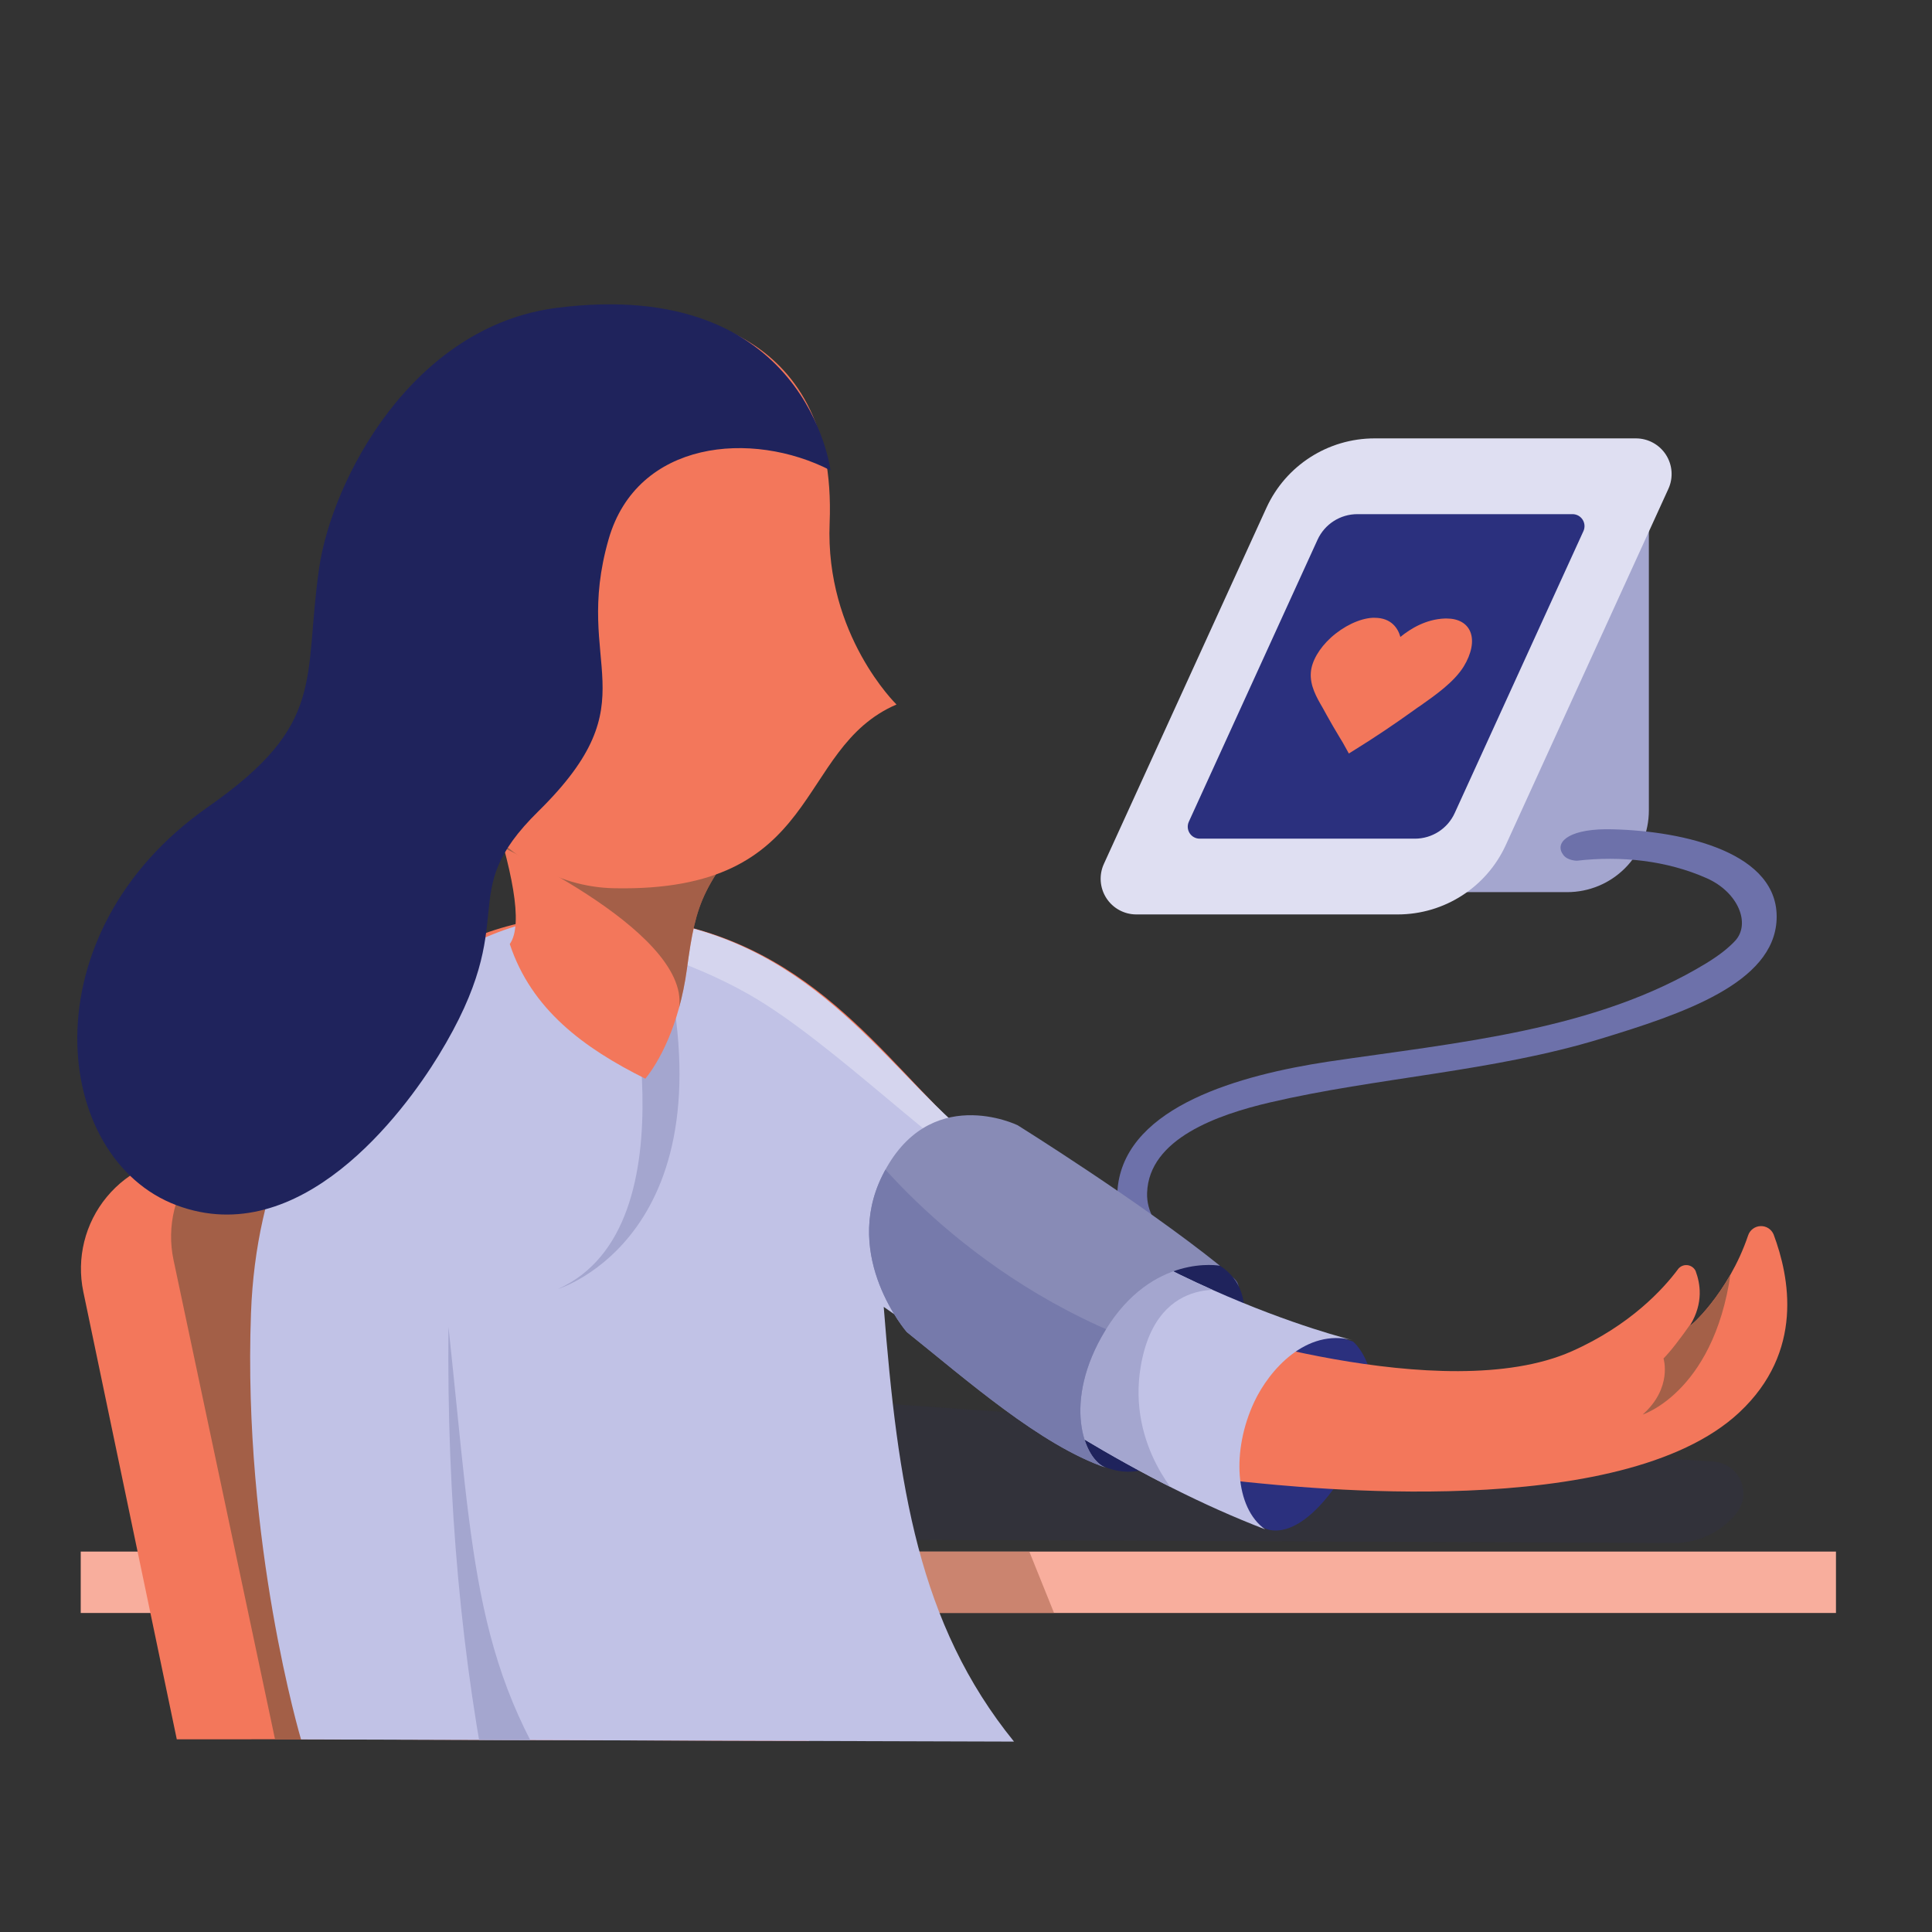 <?xml version="1.0" encoding="UTF-8" standalone="no"?>
<!DOCTYPE svg PUBLIC "-//W3C//DTD SVG 1.1//EN" "http://www.w3.org/Graphics/SVG/1.1/DTD/svg11.dtd">
<svg width="100%" height="100%" viewBox="0 0 65 65" version="1.1" xmlns="http://www.w3.org/2000/svg" xmlns:xlink="http://www.w3.org/1999/xlink" xml:space="preserve" xmlns:serif="http://www.serif.com/" style="fill-rule:evenodd;clip-rule:evenodd;stroke-linejoin:round;stroke-miterlimit:1.414;">
    <rect x="0" y="0" width="65" height="65" fill="#333333" stroke="none"/>
    <rect id="Blood-pressure-taken" x="0.138" y="0.152" width="64" height="64" style="fill:none;"/>
    <path d="M55.474,17.191L45.632,17.191L45.632,30.015C45.632,30.015 49.815,30.015 52.727,30.015C53.456,30.015 54.154,29.726 54.67,29.211C55.185,28.696 55.474,27.997 55.474,27.268C55.474,23.5 55.474,17.191 55.474,17.191Z" style="fill:#a4a6cf;"/>
    <path d="M54.25,27.901C56.654,27.958 59.869,28.686 59.772,30.937C59.679,33.081 56.611,34.109 53.834,34.954C50.213,36.056 46.324,36.25 42.728,37.09C40.973,37.5 38.656,38.308 38.593,40.129C38.549,41.394 39.986,42.3 41.373,42.898C41.373,42.898 41.6,43.032 41.655,43.217C41.78,43.648 41.338,44.003 40.64,43.66C40.368,43.527 40.102,43.381 39.844,43.222C39.681,43.121 39.52,43.015 39.364,42.902C38.401,42.211 37.441,41.183 37.613,39.873C37.963,37.214 41.71,36.17 44.683,35.718C49.058,35.07 53.684,34.676 57.404,32.408C57.511,32.343 57.617,32.275 57.72,32.203C57.813,32.14 57.903,32.074 57.991,32.004C58.068,31.943 58.144,31.879 58.216,31.812C58.27,31.763 58.321,31.712 58.371,31.659C58.911,31.084 58.485,30.019 57.422,29.547C56.071,28.948 54.534,28.787 53.051,28.958C53.051,28.958 52.752,28.957 52.606,28.776C52.283,28.377 52.709,27.915 54.009,27.899C54.129,27.899 54.129,27.899 54.25,27.901Z" style="fill:#6d71aa;fill-rule:nonzero;"/>
    <path d="M56.131,16.447C56.301,16.076 56.27,15.644 56.049,15.3C55.828,14.957 55.448,14.749 55.039,14.749C52.741,14.749 48.826,14.749 46.245,14.749C44.678,14.749 43.256,15.663 42.606,17.088C41.117,20.35 38.452,26.189 37.138,29.067C36.969,29.438 37,29.87 37.221,30.214C37.441,30.557 37.822,30.765 38.23,30.765C40.528,30.765 44.443,30.765 47.025,30.765C48.591,30.765 50.013,29.851 50.663,28.426C52.153,25.164 54.818,19.325 56.131,16.447Z" style="fill:#dfdff2;"/>
    <path d="M53.273,17.868C53.33,17.743 53.319,17.598 53.245,17.483C53.171,17.367 53.043,17.298 52.906,17.298C51.382,17.298 47.476,17.298 45.667,17.298C45.09,17.298 44.567,17.634 44.327,18.159C43.347,20.305 40.816,25.851 39.997,27.646C39.94,27.771 39.95,27.916 40.024,28.031C40.098,28.147 40.226,28.216 40.363,28.216C41.887,28.216 45.793,28.216 47.603,28.216C48.179,28.216 48.703,27.88 48.942,27.355C49.922,25.209 52.453,19.663 53.273,17.868Z" style="fill:#2b307e;"/>
    <path id="Love" d="M46.248,20.785C46.225,20.785 46.201,20.785 46.178,20.785C45.737,20.809 45.203,21.066 44.775,21.453C44.38,21.815 44.129,22.249 44.102,22.623C44.067,23.068 44.297,23.466 44.502,23.817C44.547,23.899 44.592,23.981 44.631,24.051C44.772,24.309 44.919,24.555 45.059,24.789C45.142,24.917 45.219,25.058 45.296,25.198L45.38,25.351L45.606,25.21C46.249,24.812 46.912,24.367 47.58,23.887C47.648,23.841 47.72,23.782 47.799,23.735C48.294,23.384 48.917,22.951 49.245,22.424C49.508,21.991 49.591,21.57 49.47,21.265C49.356,20.973 49.067,20.809 48.672,20.809C48.648,20.809 48.637,20.809 48.613,20.809C47.974,20.832 47.461,21.148 47.114,21.429C47.035,21.137 46.807,20.785 46.248,20.785Z" style="fill:#f3775b;"/>
    <path d="M12.131,51.73C12.131,51.73 48.927,51.881 56.321,51.911C57.134,51.915 57.904,51.549 58.415,50.918C58.415,50.918 58.415,50.917 58.416,50.917C58.667,50.607 58.725,50.182 58.565,49.816C58.406,49.45 58.056,49.203 57.658,49.175C49.008,48.57 15.967,46.259 15.967,46.259L12.131,51.73Z" style="fill:#2b307e;fill-opacity:0.098;"/>
    <rect x="2.716" y="52.201" width="59.053" height="2.066" style="fill:#f8ae9d;"/>
    <clipPath id="_clip1">
        <rect x="2.716" y="52.201" width="59.053" height="2.066"/>
    </clipPath>
    <g clip-path="url(#_clip1)">
        <path d="M34.051,50.765L36.498,56.837C36.498,56.837 28.031,56.389 28.016,56.293C28.002,56.197 25.566,51.742 25.566,51.742L34.051,50.765Z" style="fill:#a46048;fill-opacity:0.537;"/>
    </g>
    <path d="M45.524,45.136C45.524,45.136 47.142,46.481 45.257,49.514C43.646,52.107 42.533,51.407 42.533,51.407C42.533,51.407 40.055,50.556 41.523,46.996C42.371,44.942 43.565,44.46 45.524,45.136Z" style="fill:#2b307e;"/>
    <path d="M40.913,42.505C42.482,43.375 41.867,45.367 40.887,47.136C39.907,48.904 38.472,50.093 36.903,49.224C35.334,48.354 34.946,46.049 35.926,44.28C36.907,42.511 39.344,41.636 40.913,42.505Z" style="fill:#1f235c;"/>
    <path d="M5.948,58.518C5.948,58.518 4.019,49.283 2.803,43.459C2.568,42.331 2.858,41.158 3.592,40.27C4.325,39.383 5.423,38.877 6.575,38.896C9.857,38.95 14.021,39.019 16.243,39.055C17.193,39.071 18.044,39.649 18.409,40.526C20.28,45.029 25.881,58.506 25.881,58.506L5.948,58.518Z" style="fill:#f3775b;"/>
    <path d="M9.254,58.521C9.254,58.521 7.136,48.516 5.838,42.389C5.599,41.261 5.887,40.085 6.621,39.195C7.355,38.304 8.454,37.797 9.607,37.816C13.148,37.874 17.764,37.95 20.138,37.989C21.086,38.005 21.935,38.58 22.301,39.455C24.253,44.119 30.275,58.508 30.275,58.508L9.254,58.521Z" style="fill:#a35f47;"/>
    <path d="M11.258,58.521C11.258,58.521 9.217,50.369 9.5,42.641C9.831,33.608 15.348,31.042 19.093,30.833C25.775,30.459 28.699,34.337 31.464,37.177C36.038,41.876 40.143,44.553 40.143,44.553C40.143,44.553 48.55,47.382 52.879,45.463C54.848,44.589 55.958,43.364 56.439,42.722C56.507,42.617 56.626,42.556 56.751,42.563C56.876,42.57 56.988,42.643 57.045,42.755C57.203,43.179 57.32,43.827 56.866,44.58C56.779,44.725 58.152,43.533 58.813,41.565C58.873,41.383 59.04,41.258 59.231,41.251C59.422,41.243 59.597,41.355 59.671,41.531C60.206,42.962 60.707,45.473 58.515,47.521C54.532,51.245 43.635,50.026 41.925,49.86C37.343,49.416 29.072,43.479 29.072,43.479C29.072,43.479 29.046,43.628 29.102,43.877C30.598,50.532 27.212,58.572 27.212,58.572L11.258,58.521Z" style="fill:#f3775b;"/>
    <clipPath id="_clip2">
        <path d="M11.258,58.521C11.258,58.521 9.217,50.369 9.5,42.641C9.831,33.608 15.348,31.042 19.093,30.833C25.775,30.459 28.699,34.337 31.464,37.177C36.038,41.876 40.143,44.553 40.143,44.553C40.143,44.553 48.55,47.382 52.879,45.463C54.848,44.589 55.958,43.364 56.439,42.722C56.507,42.617 56.626,42.556 56.751,42.563C56.876,42.57 56.988,42.643 57.045,42.755C57.203,43.179 57.32,43.827 56.866,44.58C56.779,44.725 58.152,43.533 58.813,41.565C58.873,41.383 59.04,41.258 59.231,41.251C59.422,41.243 59.597,41.355 59.671,41.531C60.206,42.962 60.707,45.473 58.515,47.521C54.532,51.245 43.635,50.026 41.925,49.86C37.343,49.416 29.072,43.479 29.072,43.479C29.072,43.479 29.046,43.628 29.102,43.877C30.598,50.532 27.212,58.572 27.212,58.572L11.258,58.521Z"/>
    </clipPath>
    <g clip-path="url(#_clip2)">
        <path d="M58.277,42.418C57.257,44.035 56.443,45.223 55.967,45.704C55.967,45.704 56.279,46.69 55.267,47.591C55.267,47.591 57.82,46.78 58.277,42.418Z" style="fill:#a46048;"/>
    </g>
    <path d="M10.128,58.521C10.128,58.521 8.161,51.913 8.444,44.185C8.775,35.152 15.348,31.042 19.093,30.833C25.775,30.459 28.642,34.393 31.464,37.177C37.555,43.186 45.51,45.088 45.51,45.088C43.946,44.684 42.706,46.086 42.2,47.161C41.431,48.796 41.543,50.73 42.564,51.453C38.378,49.839 34.42,47.266 29.732,43.968C30.205,49.995 30.897,54.626 34.115,58.594L10.128,58.521Z" style="fill:#c1c2e6;"/>
    <clipPath id="_clip3">
        <path d="M10.128,58.521C10.128,58.521 8.161,51.913 8.444,44.185C8.775,35.152 15.348,31.042 19.093,30.833C25.775,30.459 28.642,34.393 31.464,37.177C37.555,43.186 45.51,45.088 45.51,45.088C43.946,44.684 42.706,46.086 42.2,47.161C41.431,48.796 41.543,50.73 42.564,51.453C38.378,49.839 34.42,47.266 29.732,43.968C30.205,49.995 30.897,54.626 34.115,58.594L10.128,58.521Z"/>
    </clipPath>
    <g clip-path="url(#_clip3)">
        <path d="M15.088,44.636C15.028,50.511 15.531,55.912 16.555,60.873L19.533,61.248C15.909,56.307 15.949,52.632 15.088,44.636Z" style="fill:#a4a6cf;"/>
        <path d="M20.931,31.868C20.931,31.868 23.471,41.261 18.777,43.365C18.777,43.365 24.723,41.562 22.266,31.772L20.931,31.868Z" style="fill:#a4a6cf;"/>
        <path d="M16.433,31.083C16.433,31.083 21.076,31.121 25.19,33.452C28.036,35.065 31.937,39.074 33.782,39.884C35.627,40.694 34.228,36.37 34.228,36.37C34.228,36.37 27.928,26.714 16.433,31.083Z" style="fill:#fff;fill-opacity:0.318;"/>
        <path d="M41.639,43.48C41.639,43.48 38.939,42.661 38.378,45.976C37.918,48.699 39.775,50.509 39.775,50.509L32.762,47.689L36.13,40.466L41.639,43.48Z" style="fill:#a4a6cf;"/>
    </g>
    <path d="M16.433,26.799C17.22,29.213 17.624,31.095 17.151,31.761C17.877,33.961 19.64,35.26 21.712,36.291C22.161,35.741 22.847,34.522 23.109,32.61C23.431,30.255 23.601,29.817 25.879,27.099L16.433,26.799Z" style="fill:#f3775b;"/>
    <clipPath id="_clip4">
        <path d="M16.433,26.799C17.22,29.213 17.624,31.095 17.151,31.761C17.877,33.961 19.64,35.26 21.712,36.291C22.161,35.741 22.847,34.522 23.109,32.61C23.431,30.255 23.601,29.817 25.879,27.099L16.433,26.799Z"/>
    </clipPath>
    <g clip-path="url(#_clip4)">
        <path d="M16.363,28.247C16.363,28.247 23.203,31.259 22.849,33.894C21.929,40.741 27.218,29.251 27.218,29.251L16.363,28.247Z" style="fill:#664e39;fill-opacity:0.561;"/>
    </g>
    <path d="M34.237,37.857C34.237,37.857 31.237,36.394 29.678,39.566C28.331,42.307 30.509,44.816 30.509,44.816C32.521,46.426 35.013,48.63 37.22,49.383C36.452,49.121 35.733,47.147 37.186,44.762C38.774,42.156 41.044,42.585 41.044,42.585C38.398,40.455 34.237,37.857 34.237,37.857Z" style="fill:#888bb6;"/>
    <clipPath id="_clip5">
        <path d="M34.237,37.857C34.237,37.857 31.237,36.394 29.678,39.566C28.331,42.307 30.509,44.816 30.509,44.816C32.521,46.426 35.013,48.63 37.22,49.383C36.452,49.121 35.733,47.147 37.186,44.762C38.774,42.156 41.044,42.585 41.044,42.585C38.398,40.455 34.237,37.857 34.237,37.857Z"/>
    </clipPath>
    <g clip-path="url(#_clip5)">
        <path d="M28.922,38.298C28.922,38.298 32.288,43.053 38.685,45.302L39.787,51.41L30.16,48.406L27.329,43.76L28.922,38.298Z" style="fill:#767aab;"/>
    </g>
    <path d="M20.657,10.392C22.582,10.392 28.188,10.808 27.912,17.601C27.758,21.368 30.162,23.702 30.162,23.702C26.69,25.2 27.739,30.028 20.657,29.884C16.753,29.805 13.582,25.517 13.582,20.138C13.582,14.759 16.752,10.392 20.657,10.392Z" style="fill:#f3775b;"/>
    <path d="M7.003,27.145C11.015,24.342 10.193,22.874 10.738,19.106C11.165,16.166 13.851,10.975 18.741,10.356C27.143,9.291 27.941,15.824 27.941,15.824C25.296,14.462 21.434,14.808 20.476,18.142C19.241,22.445 21.949,23.521 18.112,27.295C15.192,30.168 17.667,30.757 14.752,35.517C13.563,37.459 10.096,42.102 5.945,40.551C1.733,38.977 0.886,31.418 7.003,27.145Z" style="fill:#1f235c;"/>
</svg>
